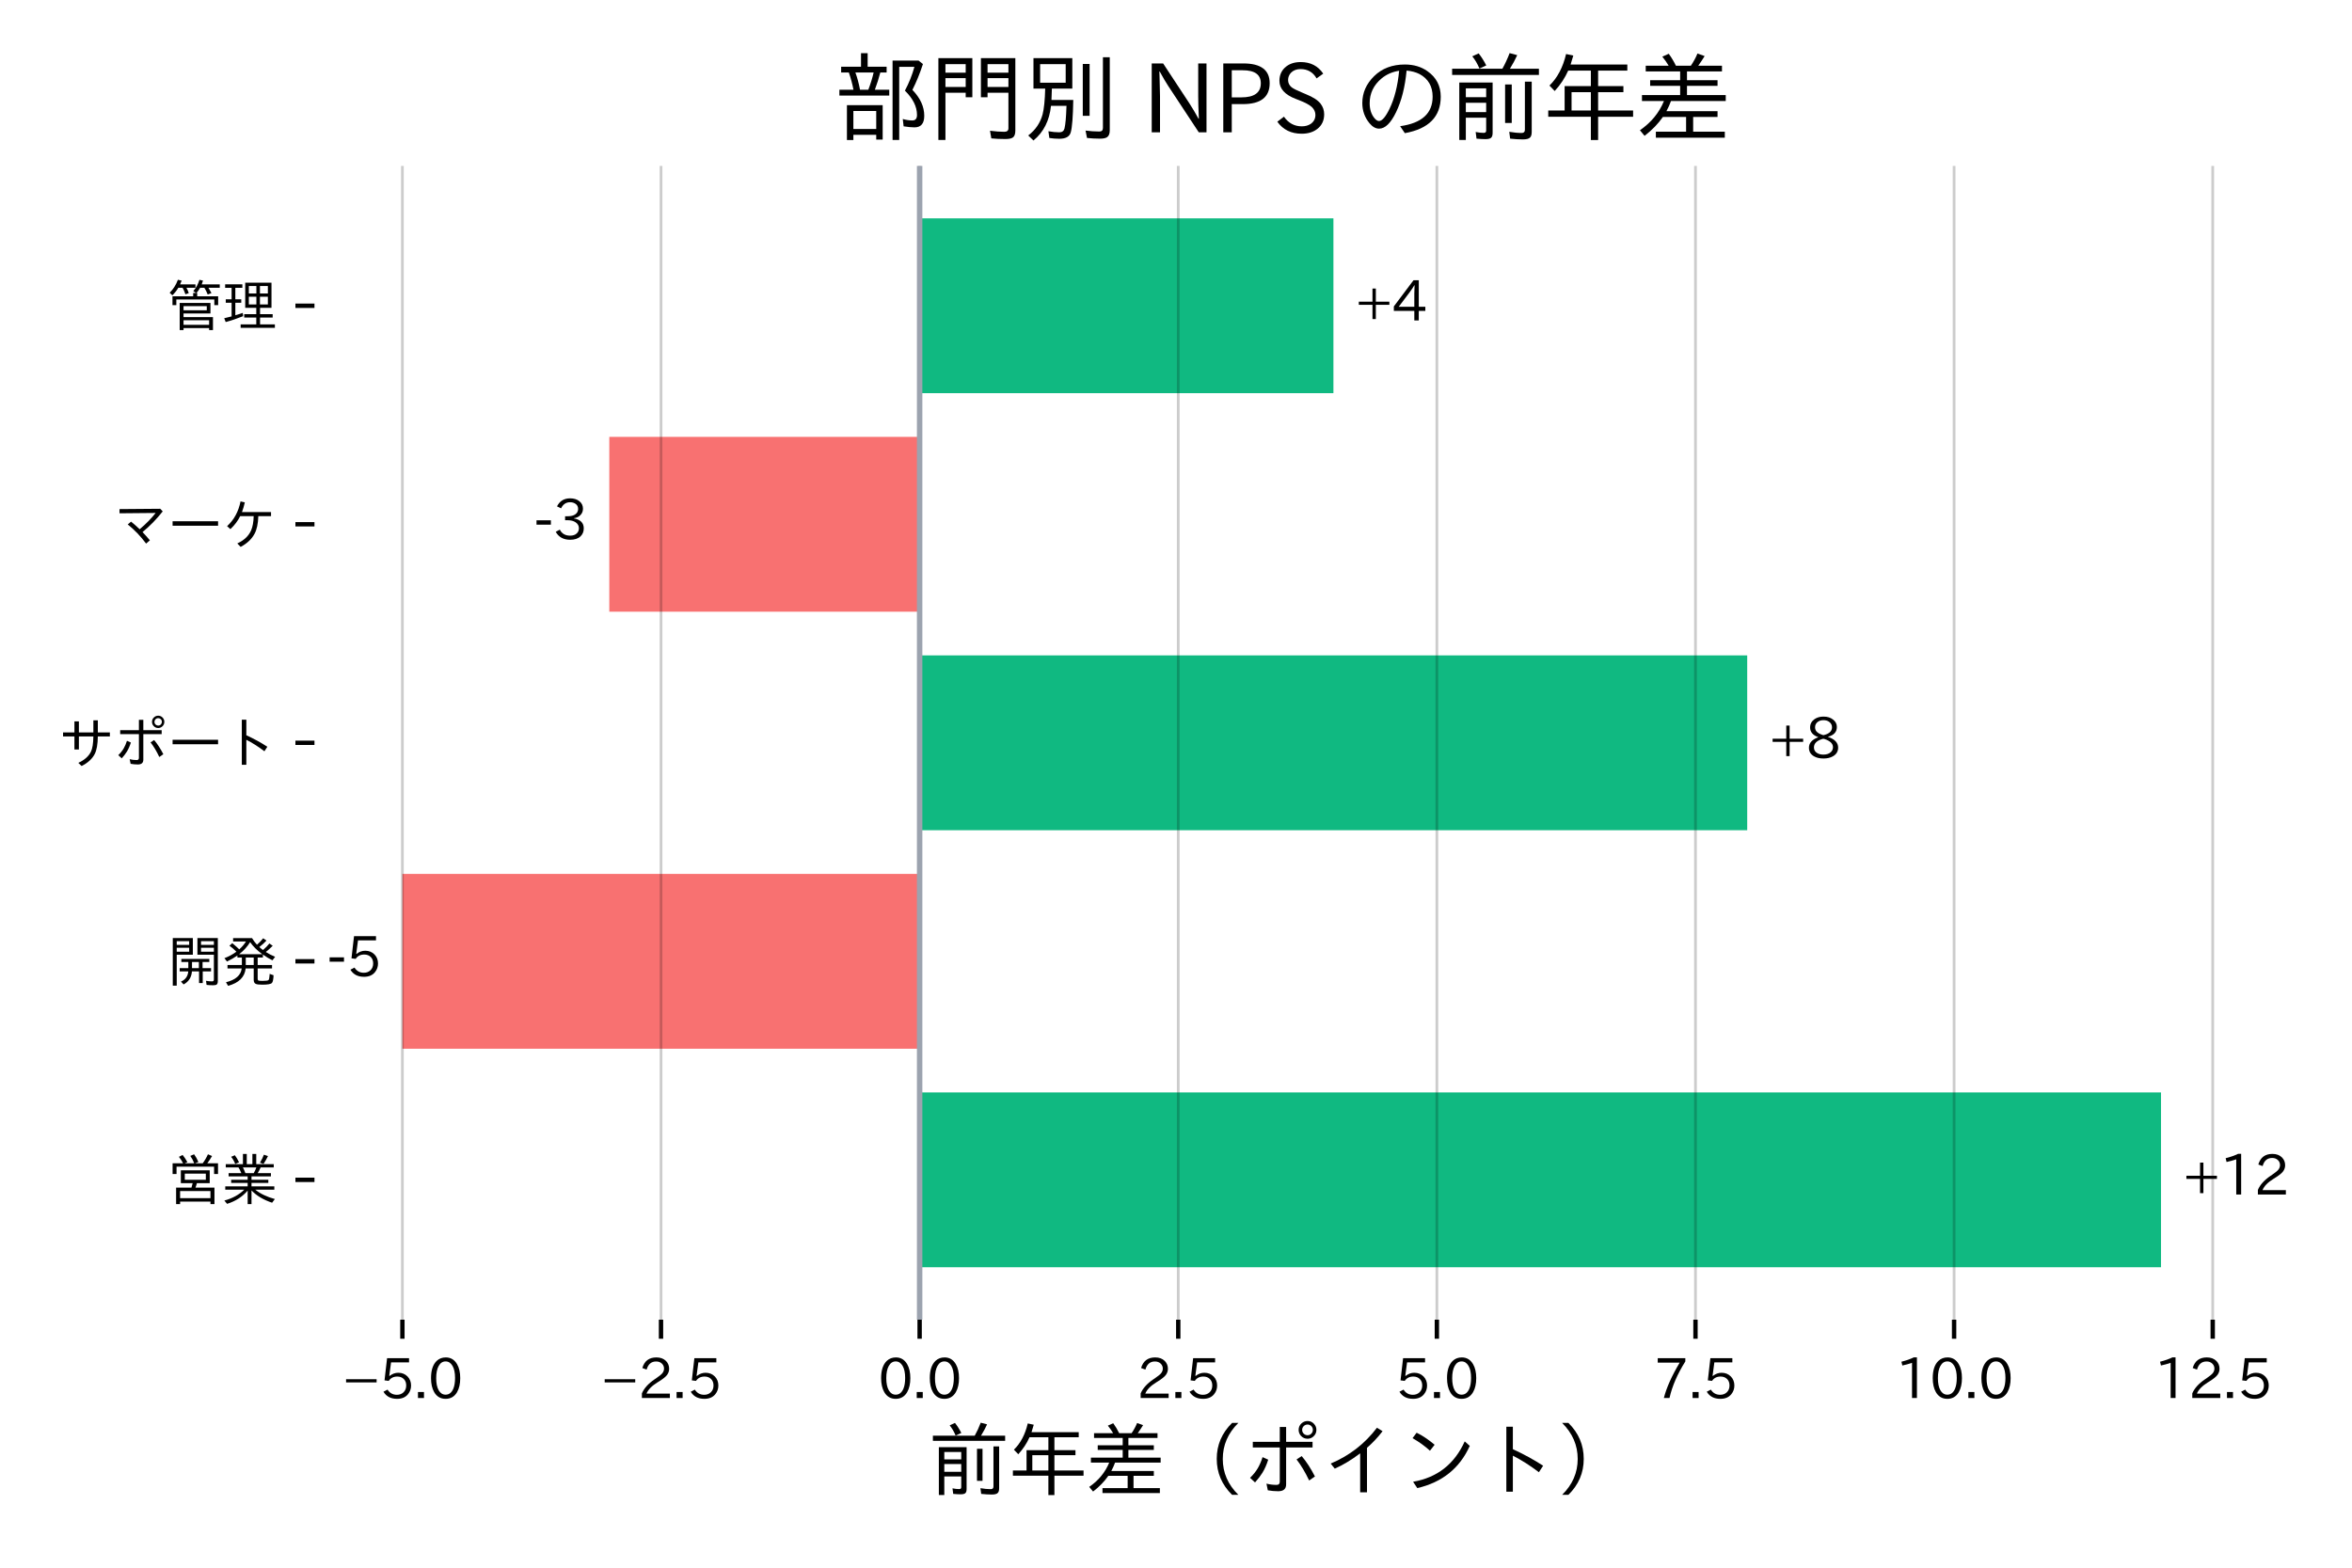 <?xml version="1.0" encoding="utf-8" standalone="no"?>
<!DOCTYPE svg PUBLIC "-//W3C//DTD SVG 1.1//EN"
  "http://www.w3.org/Graphics/SVG/1.1/DTD/svg11.dtd">
<svg xmlns:xlink="http://www.w3.org/1999/xlink" width="432pt" height="288pt" viewBox="0 0 432 288" xmlns="http://www.w3.org/2000/svg" version="1.1">
 <defs>
  <style type="text/css">*{stroke-linejoin: round; stroke-linecap: butt}</style>
 </defs>
 <g id="figure_1">
  <g id="patch_1">
   <path d="M 0 288 
L 432 288 
L 432 0 
L 0 0 
z
" style="fill: #ffffff"/>
  </g>
  <g id="axes_1">
   <g id="patch_2">
    <path d="M 57.76 242.44 
L 413.068 242.44 
L 413.068 30.48 
L 57.76 30.48 
z
" style="fill: #ffffff"/>
   </g>
   <g id="patch_3">
    <path d="M 168.913 232.805 
L 396.918 232.805 
L 396.918 200.69 
L 168.913 200.69 
z
" clip-path="url(#pedd7b52e85)" style="fill: #10b981"/>
   </g>
   <g id="patch_4">
    <path d="M 168.913 192.662 
L 73.91 192.662 
L 73.91 160.546 
L 168.913 160.546 
z
" clip-path="url(#pedd7b52e85)" style="fill: #f87171"/>
   </g>
   <g id="patch_5">
    <path d="M 168.913 152.518 
L 320.916 152.518 
L 320.916 120.402 
L 168.913 120.402 
z
" clip-path="url(#pedd7b52e85)" style="fill: #10b981"/>
   </g>
   <g id="patch_6">
    <path d="M 168.913 112.374 
L 111.911 112.374 
L 111.911 80.258 
L 168.913 80.258 
z
" clip-path="url(#pedd7b52e85)" style="fill: #f87171"/>
   </g>
   <g id="patch_7">
    <path d="M 168.913 72.23 
L 244.914 72.23 
L 244.914 40.115 
L 168.913 40.115 
z
" clip-path="url(#pedd7b52e85)" style="fill: #10b981"/>
   </g>
   <g id="matplotlib.axis_1">
    <g id="xtick_1">
     <g id="line2d_1">
      <path d="M 73.91 242.44 
L 73.91 30.48 
" clip-path="url(#pedd7b52e85)" style="fill: none; stroke: #000000; stroke-opacity: 0.2; stroke-width: 0.5; stroke-linecap: square"/>
     </g>
     <g id="line2d_2">
      <defs>
       <path id="m54e49d9b94" d="M 0 0 
L 0 3.5 
" style="stroke: #000000; stroke-width: 0.8"/>
      </defs>
      <g>
       <use xlink:href="#m54e49d9b94" x="73.91" y="242.44" style="stroke: #000000; stroke-width: 0.8"/>
      </g>
     </g>
     <g id="text_1">
      <!-- −5.0 -->
      <g transform="translate(62.899 256.931) scale(0.1 -0.1)">
       <defs>
        <path id="IPAexGothic-2212" d="M 416 2222 
L 3922 2222 
L 3922 1856 
L 416 1856 
L 416 2222 
z
" transform="scale(0.016)"/>
        <path id="IPAexGothic-35" d="M 1178 2603 
Q 1634 2963 2172 2963 
Q 2816 2963 3241 2528 
Q 3638 2113 3638 1497 
Q 3638 938 3297 513 
Q 2869 -31 2031 -31 
Q 959 -31 469 784 
L 938 1028 
Q 1309 434 2013 434 
Q 2466 434 2769 716 
Q 3081 1013 3081 1503 
Q 3081 1966 2806 2241 
Q 2519 2528 2056 2528 
Q 1406 2528 1072 2028 
L 591 2091 
L 884 4634 
L 3406 4634 
L 3406 4153 
L 1341 4153 
L 1134 2603 
L 1178 2603 
z
" transform="scale(0.016)"/>
        <path id="IPAexGothic-2e" d="M 1184 63 
L 494 63 
L 494 753 
L 1184 753 
L 1184 63 
z
" transform="scale(0.016)"/>
        <path id="IPAexGothic-30" d="M 2038 4725 
Q 2881 4725 3334 3944 
Q 3694 3325 3694 2344 
Q 3694 1372 3334 741 
Q 2888 -31 2016 -31 
Q 1147 -31 700 741 
Q 341 1372 341 2350 
Q 341 3713 1000 4334 
Q 1419 4725 2038 4725 
z
M 2016 4266 
Q 1516 4266 1228 3759 
Q 934 3247 934 2344 
Q 934 1456 1222 947 
Q 1513 447 2016 447 
Q 2619 447 2909 1153 
Q 3100 1622 3100 2375 
Q 3100 3256 2806 3759 
Q 2509 4266 2016 4266 
z
" transform="scale(0.016)"/>
       </defs>
       <use xlink:href="#IPAexGothic-2212"/>
       <use xlink:href="#IPAexGothic-35" transform="translate(67.822 0)"/>
       <use xlink:href="#IPAexGothic-2e" transform="translate(130.811 0)"/>
       <use xlink:href="#IPAexGothic-30" transform="translate(157.227 0)"/>
      </g>
     </g>
    </g>
    <g id="xtick_2">
     <g id="line2d_3">
      <path d="M 121.411 242.44 
L 121.411 30.48 
" clip-path="url(#pedd7b52e85)" style="fill: none; stroke: #000000; stroke-opacity: 0.2; stroke-width: 0.5; stroke-linecap: square"/>
     </g>
     <g id="line2d_4">
      <g>
       <use xlink:href="#m54e49d9b94" x="121.411" y="242.44" style="stroke: #000000; stroke-width: 0.8"/>
      </g>
     </g>
     <g id="text_2">
      <!-- −2.5 -->
      <g transform="translate(110.401 256.931) scale(0.1 -0.1)">
       <defs>
        <path id="IPAexGothic-32" d="M 3659 63 
L 447 63 
L 447 594 
Q 825 1475 1894 2203 
L 2072 2322 
Q 2619 2697 2791 2906 
Q 2988 3153 2988 3444 
Q 2988 3772 2756 4003 
Q 2500 4259 2084 4259 
Q 1250 4259 991 3328 
L 497 3506 
Q 853 4725 2116 4725 
Q 2806 4725 3216 4316 
Q 3575 3947 3575 3425 
Q 3575 3038 3344 2722 
Q 3131 2416 2366 1938 
L 2231 1856 
Q 1256 1253 978 569 
L 3659 569 
L 3659 63 
z
" transform="scale(0.016)"/>
       </defs>
       <use xlink:href="#IPAexGothic-2212"/>
       <use xlink:href="#IPAexGothic-32" transform="translate(67.822 0)"/>
       <use xlink:href="#IPAexGothic-2e" transform="translate(130.811 0)"/>
       <use xlink:href="#IPAexGothic-35" transform="translate(157.227 0)"/>
      </g>
     </g>
    </g>
    <g id="xtick_3">
     <g id="line2d_5">
      <path d="M 168.913 242.44 
L 168.913 30.48 
" clip-path="url(#pedd7b52e85)" style="fill: none; stroke: #000000; stroke-opacity: 0.2; stroke-width: 0.5; stroke-linecap: square"/>
     </g>
     <g id="line2d_6">
      <g>
       <use xlink:href="#m54e49d9b94" x="168.913" y="242.44" style="stroke: #000000; stroke-width: 0.8"/>
      </g>
     </g>
     <g id="text_3">
      <!-- 0.0 -->
      <g transform="translate(161.293 256.931) scale(0.1 -0.1)">
       <use xlink:href="#IPAexGothic-30"/>
       <use xlink:href="#IPAexGothic-2e" transform="translate(62.988 0)"/>
       <use xlink:href="#IPAexGothic-30" transform="translate(89.404 0)"/>
      </g>
     </g>
    </g>
    <g id="xtick_4">
     <g id="line2d_7">
      <path d="M 216.414 242.44 
L 216.414 30.48 
" clip-path="url(#pedd7b52e85)" style="fill: none; stroke: #000000; stroke-opacity: 0.2; stroke-width: 0.5; stroke-linecap: square"/>
     </g>
     <g id="line2d_8">
      <g>
       <use xlink:href="#m54e49d9b94" x="216.414" y="242.44" style="stroke: #000000; stroke-width: 0.8"/>
      </g>
     </g>
     <g id="text_4">
      <!-- 2.5 -->
      <g transform="translate(208.794 256.931) scale(0.1 -0.1)">
       <use xlink:href="#IPAexGothic-32"/>
       <use xlink:href="#IPAexGothic-2e" transform="translate(62.988 0)"/>
       <use xlink:href="#IPAexGothic-35" transform="translate(89.404 0)"/>
      </g>
     </g>
    </g>
    <g id="xtick_5">
     <g id="line2d_9">
      <path d="M 263.915 242.44 
L 263.915 30.48 
" clip-path="url(#pedd7b52e85)" style="fill: none; stroke: #000000; stroke-opacity: 0.2; stroke-width: 0.5; stroke-linecap: square"/>
     </g>
     <g id="line2d_10">
      <g>
       <use xlink:href="#m54e49d9b94" x="263.915" y="242.44" style="stroke: #000000; stroke-width: 0.8"/>
      </g>
     </g>
     <g id="text_5">
      <!-- 5.0 -->
      <g transform="translate(256.295 256.931) scale(0.1 -0.1)">
       <use xlink:href="#IPAexGothic-35"/>
       <use xlink:href="#IPAexGothic-2e" transform="translate(62.988 0)"/>
       <use xlink:href="#IPAexGothic-30" transform="translate(89.404 0)"/>
      </g>
     </g>
    </g>
    <g id="xtick_6">
     <g id="line2d_11">
      <path d="M 311.416 242.44 
L 311.416 30.48 
" clip-path="url(#pedd7b52e85)" style="fill: none; stroke: #000000; stroke-opacity: 0.2; stroke-width: 0.5; stroke-linecap: square"/>
     </g>
     <g id="line2d_12">
      <g>
       <use xlink:href="#m54e49d9b94" x="311.416" y="242.44" style="stroke: #000000; stroke-width: 0.8"/>
      </g>
     </g>
     <g id="text_6">
      <!-- 7.5 -->
      <g transform="translate(303.796 256.931) scale(0.1 -0.1)">
       <defs>
        <path id="IPAexGothic-37" d="M 3597 4263 
Q 2238 2106 1778 63 
L 1131 63 
Q 1581 1834 2950 4128 
L 428 4128 
L 428 4634 
L 3597 4634 
L 3597 4263 
z
" transform="scale(0.016)"/>
       </defs>
       <use xlink:href="#IPAexGothic-37"/>
       <use xlink:href="#IPAexGothic-2e" transform="translate(62.988 0)"/>
       <use xlink:href="#IPAexGothic-35" transform="translate(89.404 0)"/>
      </g>
     </g>
    </g>
    <g id="xtick_7">
     <g id="line2d_13">
      <path d="M 358.917 242.44 
L 358.917 30.48 
" clip-path="url(#pedd7b52e85)" style="fill: none; stroke: #000000; stroke-opacity: 0.2; stroke-width: 0.5; stroke-linecap: square"/>
     </g>
     <g id="line2d_14">
      <g>
       <use xlink:href="#m54e49d9b94" x="358.917" y="242.44" style="stroke: #000000; stroke-width: 0.8"/>
      </g>
     </g>
     <g id="text_7">
      <!-- 10.0 -->
      <g transform="translate(348.148 256.931) scale(0.1 -0.1)">
       <defs>
        <path id="IPAexGothic-31" d="M 2463 63 
L 1900 63 
L 1900 4103 
Q 1372 3922 788 3797 
L 684 4231 
Q 1519 4441 2106 4731 
L 2463 4731 
L 2463 63 
z
" transform="scale(0.016)"/>
       </defs>
       <use xlink:href="#IPAexGothic-31"/>
       <use xlink:href="#IPAexGothic-30" transform="translate(62.988 0)"/>
       <use xlink:href="#IPAexGothic-2e" transform="translate(125.977 0)"/>
       <use xlink:href="#IPAexGothic-30" transform="translate(152.393 0)"/>
      </g>
     </g>
    </g>
    <g id="xtick_8">
     <g id="line2d_15">
      <path d="M 406.418 242.44 
L 406.418 30.48 
" clip-path="url(#pedd7b52e85)" style="fill: none; stroke: #000000; stroke-opacity: 0.2; stroke-width: 0.5; stroke-linecap: square"/>
     </g>
     <g id="line2d_16">
      <g>
       <use xlink:href="#m54e49d9b94" x="406.418" y="242.44" style="stroke: #000000; stroke-width: 0.8"/>
      </g>
     </g>
     <g id="text_8">
      <!-- 12.5 -->
      <g transform="translate(395.649 256.931) scale(0.1 -0.1)">
       <use xlink:href="#IPAexGothic-31"/>
       <use xlink:href="#IPAexGothic-32" transform="translate(62.988 0)"/>
       <use xlink:href="#IPAexGothic-2e" transform="translate(125.977 0)"/>
       <use xlink:href="#IPAexGothic-35" transform="translate(152.393 0)"/>
      </g>
     </g>
    </g>
    <g id="text_9">
     <!-- 前年差（ポイント） -->
     <g transform="translate(170.614 273.617) scale(0.144 -0.144)">
      <defs>
       <path id="IPAexGothic-524d" d="M 3653 4281 
Q 3913 4741 4134 5319 
L 4638 5184 
Q 4453 4769 4153 4281 
L 6078 4281 
L 6078 3872 
L 319 3872 
L 319 4281 
L 3653 4281 
z
M 3006 3366 
L 3006 25 
Q 3006 -219 2897 -306 
Q 2797 -391 2522 -391 
Q 2294 -391 1938 -359 
L 1881 84 
Q 2178 25 2413 25 
Q 2578 25 2578 172 
L 2578 1031 
L 1228 1031 
L 1228 -447 
L 794 -447 
L 794 3366 
L 3006 3366 
z
M 1228 2981 
L 1228 2394 
L 2578 2394 
L 2578 2981 
L 1228 2981 
z
M 1228 2022 
L 1228 1403 
L 2578 1403 
L 2578 2022 
L 1228 2022 
z
M 2131 4294 
Q 1934 4769 1656 5106 
L 2078 5300 
Q 2353 4959 2584 4500 
L 2131 4294 
z
M 3834 3238 
L 4275 3238 
L 4275 684 
L 3834 684 
L 3834 3238 
z
M 5147 3425 
L 5600 3425 
L 5600 97 
Q 5600 -172 5497 -275 
Q 5384 -409 5013 -409 
Q 4634 -409 4169 -359 
L 4109 97 
Q 4550 19 4934 19 
Q 5147 19 5147 231 
L 5147 3425 
z
" transform="scale(0.016)"/>
       <path id="IPAexGothic-5e74" d="M 1772 4159 
Q 1444 3422 875 2803 
L 528 3166 
Q 1322 3941 1631 5259 
L 2109 5156 
Q 1994 4759 1931 4563 
L 5694 4563 
L 5694 4159 
L 3756 4159 
L 3756 3128 
L 5434 3128 
L 5434 2725 
L 3756 2725 
L 3756 1509 
L 6078 1509 
L 6078 1094 
L 3756 1094 
L 3756 -450 
L 3275 -450 
L 3275 1094 
L 447 1094 
L 447 1509 
L 1534 1509 
L 1534 3128 
L 3275 3128 
L 3275 4159 
L 1772 4159 
z
M 3275 2725 
L 1994 2725 
L 1994 1509 
L 3275 1509 
L 3275 2725 
z
" transform="scale(0.016)"/>
       <path id="IPAexGothic-5dee" d="M 2188 4481 
Q 2013 4781 1766 5084 
L 2194 5275 
Q 2459 4913 2669 4481 
L 3659 4481 
Q 3931 4881 4100 5294 
L 4575 5122 
Q 4353 4766 4150 4481 
L 5725 4481 
L 5725 4103 
L 3403 4103 
L 3403 3519 
L 5431 3519 
L 5431 3147 
L 3403 3147 
L 3403 2534 
L 5975 2534 
L 5975 2138 
L 2341 2138 
Q 2225 1813 2041 1466 
L 5431 1466 
L 5431 1081 
L 3813 1081 
L 3813 103 
L 5913 103 
L 5913 -294 
L 1338 -294 
L 1338 103 
L 3344 103 
L 3344 1081 
L 1803 1081 
Q 1331 400 588 -172 
L 281 200 
Q 1394 966 1875 2138 
L 416 2138 
L 416 2534 
L 2950 2534 
L 2950 3147 
L 959 3147 
L 959 3519 
L 2950 3519 
L 2950 4103 
L 666 4103 
L 666 4481 
L 2188 4481 
z
" transform="scale(0.016)"/>
       <path id="IPAexGothic-ff08" d="M 5419 -434 
Q 4197 769 4197 2438 
Q 4197 4097 5419 5300 
L 5919 5300 
Q 4678 4078 4678 2425 
Q 4678 788 5919 -434 
L 5419 -434 
z
" transform="scale(0.016)"/>
       <path id="IPAexGothic-30dd" d="M 5188 5453 
Q 5497 5453 5706 5219 
Q 5891 5016 5891 4747 
Q 5891 4434 5656 4222 
Q 5453 4038 5188 4038 
Q 4872 4038 4659 4272 
Q 4475 4475 4475 4747 
Q 4475 5059 4709 5269 
Q 4916 5453 5188 5453 
z
M 5188 5172 
Q 4997 5172 4866 5031 
Q 4756 4909 4756 4747 
Q 4756 4556 4897 4428 
Q 5022 4319 5188 4319 
Q 5372 4319 5500 4459 
Q 5609 4584 5609 4747 
Q 5609 4934 5469 5063 
Q 5347 5172 5188 5172 
z
M 2972 4978 
L 3478 4978 
L 3478 3794 
L 5584 3794 
L 5584 3341 
L 3478 3341 
L 3478 397 
Q 3478 -147 2844 -147 
Q 2428 -147 2019 -72 
L 1909 459 
Q 2300 359 2716 359 
Q 2972 359 2972 616 
L 2972 3341 
L 822 3341 
L 822 3794 
L 2972 3794 
L 2972 4978 
z
M 603 922 
Q 988 1294 1222 1694 
Q 1438 2063 1600 2572 
L 2050 2369 
Q 1859 1766 1588 1325 
Q 1372 975 1000 556 
L 603 922 
z
M 5313 709 
Q 4847 1700 4309 2388 
L 4719 2656 
Q 5269 2016 5775 1031 
L 5313 709 
z
" transform="scale(0.016)"/>
       <path id="IPAexGothic-30a4" d="M 3131 -231 
L 3131 2875 
Q 2091 2088 1106 1656 
L 781 2059 
Q 3016 3000 4469 4916 
L 4916 4641 
Q 4384 3938 3675 3316 
L 3675 -231 
L 3131 -231 
z
" transform="scale(0.016)"/>
       <path id="IPAexGothic-30f3" d="M 2444 3084 
Q 1816 3656 1056 4084 
L 1381 4519 
Q 2063 4191 2816 3559 
L 2444 3084 
z
M 1100 609 
Q 3984 1106 5216 3828 
L 5619 3469 
Q 4413 794 1434 103 
L 1100 609 
z
" transform="scale(0.016)"/>
       <path id="IPAexGothic-30c8" d="M 2284 4997 
L 2803 4997 
L 2803 3206 
Q 4088 2619 5216 1888 
L 4878 1369 
Q 3819 2175 2803 2688 
L 2803 -184 
L 2284 -184 
L 2284 4997 
z
" transform="scale(0.016)"/>
       <path id="IPAexGothic-ff09" d="M 481 -434 
Q 1722 788 1722 2431 
Q 1722 4066 481 5300 
L 981 5300 
Q 2203 4097 2203 2431 
Q 2203 769 981 -434 
L 481 -434 
z
" transform="scale(0.016)"/>
      </defs>
      <use xlink:href="#IPAexGothic-524d"/>
      <use xlink:href="#IPAexGothic-5e74" transform="translate(100 0)"/>
      <use xlink:href="#IPAexGothic-5dee" transform="translate(200 0)"/>
      <use xlink:href="#IPAexGothic-ff08" transform="translate(300 0)"/>
      <use xlink:href="#IPAexGothic-30dd" transform="translate(400 0)"/>
      <use xlink:href="#IPAexGothic-30a4" transform="translate(500 0)"/>
      <use xlink:href="#IPAexGothic-30f3" transform="translate(600 0)"/>
      <use xlink:href="#IPAexGothic-30c8" transform="translate(700 0)"/>
      <use xlink:href="#IPAexGothic-ff09" transform="translate(800 0)"/>
     </g>
    </g>
   </g>
   <g id="matplotlib.axis_2">
    <g id="ytick_1">
     <g id="line2d_17">
      <defs>
       <path id="mca3d9fb25e" d="M 0 0 
L -3.5 0 
" style="stroke: #000000; stroke-width: 0.8"/>
      </defs>
      <g>
       <use xlink:href="#mca3d9fb25e" x="57.76" y="216.748" style="stroke: #000000; stroke-width: 0.8"/>
      </g>
     </g>
     <g id="text_10">
      <!-- 営業 -->
      <g transform="translate(30.76 220.493) scale(0.1 -0.1)">
       <defs>
        <path id="IPAexGothic-55b6" d="M 1797 4238 
Q 1572 4669 1316 4981 
L 1738 5197 
Q 2009 4866 2288 4378 
L 1963 4238 
L 3069 4238 
L 3056 4275 
Q 2881 4725 2622 5088 
L 3056 5275 
Q 3334 4900 3550 4391 
L 3147 4238 
L 4044 4238 
Q 4409 4734 4647 5275 
L 5119 5075 
Q 4856 4622 4569 4238 
L 5803 4238 
L 5803 3009 
L 5350 3009 
L 5350 3853 
L 1041 3853 
L 1041 3009 
L 588 3009 
L 588 4238 
L 1797 4238 
z
M 4850 3438 
L 4850 1959 
L 3378 1959 
Q 3313 1703 3213 1447 
L 5394 1447 
L 5394 -447 
L 4934 -447 
L 4934 -159 
L 1450 -159 
L 1450 -447 
L 991 -447 
L 991 1447 
L 2756 1447 
Q 2813 1625 2878 1909 
L 2891 1959 
L 1534 1959 
L 1534 3438 
L 4850 3438 
z
M 1988 3053 
L 1988 2344 
L 4403 2344 
L 4403 3053 
L 1988 3053 
z
M 1450 1050 
L 1450 238 
L 4934 238 
L 4934 1050 
L 1450 1050 
z
" transform="scale(0.016)"/>
        <path id="IPAexGothic-696d" d="M 3397 2738 
L 3397 2350 
L 5328 2350 
L 5328 1984 
L 3397 1984 
L 3397 1594 
L 6016 1594 
L 6016 1209 
L 3831 1209 
Q 4706 509 6078 134 
L 5759 -288 
Q 4253 222 3397 1125 
L 3397 -447 
L 2956 -447 
L 2956 1106 
Q 2038 31 594 -416 
L 281 -38 
Q 1663 334 2566 1209 
L 384 1209 
L 384 1594 
L 2956 1594 
L 2956 1984 
L 1063 1984 
L 1063 2350 
L 2956 2350 
L 2956 2738 
L 769 2738 
L 769 3109 
L 2228 3109 
Q 2069 3519 1900 3769 
L 441 3769 
L 441 4141 
L 2413 4141 
L 2413 5313 
L 2853 5313 
L 2853 4141 
L 3500 4141 
L 3500 5313 
L 3941 5313 
L 3941 4141 
L 5950 4141 
L 5950 3769 
L 4447 3769 
Q 4294 3413 4106 3109 
L 5625 3109 
L 5625 2738 
L 3397 2738 
z
M 2406 3769 
Q 2581 3447 2694 3109 
L 3653 3109 
Q 3856 3463 3953 3769 
L 2406 3769 
z
M 1528 4166 
Q 1334 4656 1056 4984 
L 1484 5166 
Q 1728 4856 1966 4353 
L 1528 4166 
z
M 4366 4306 
Q 4678 4828 4819 5228 
L 5288 5069 
Q 5066 4606 4775 4166 
L 4366 4306 
z
" transform="scale(0.016)"/>
       </defs>
       <use xlink:href="#IPAexGothic-55b6"/>
       <use xlink:href="#IPAexGothic-696d" transform="translate(100 0)"/>
      </g>
     </g>
    </g>
    <g id="ytick_2">
     <g id="line2d_18">
      <g>
       <use xlink:href="#mca3d9fb25e" x="57.76" y="176.604" style="stroke: #000000; stroke-width: 0.8"/>
      </g>
     </g>
     <g id="text_11">
      <!-- 開発 -->
      <g transform="translate(30.76 180.349) scale(0.1 -0.1)">
       <defs>
        <path id="IPAexGothic-958b" d="M 2913 5013 
L 2913 3097 
L 1063 3097 
L 1063 -450 
L 609 -450 
L 609 5013 
L 2913 5013 
z
M 1063 4653 
L 1063 4225 
L 2491 4225 
L 2491 4653 
L 1063 4653 
z
M 1063 3900 
L 1063 3444 
L 2491 3444 
L 2491 3900 
L 1063 3900 
z
M 5781 5013 
L 5781 78 
Q 5781 -231 5647 -325 
Q 5538 -409 5238 -409 
Q 4809 -409 4488 -366 
L 4425 103 
Q 4791 38 5122 38 
Q 5328 38 5328 238 
L 5328 3097 
L 3438 3097 
L 3438 5013 
L 5781 5013 
z
M 3853 4653 
L 3853 4225 
L 5328 4225 
L 5328 4653 
L 3853 4653 
z
M 3853 3900 
L 3853 3444 
L 5328 3444 
L 5328 3900 
L 3853 3900 
z
M 4028 2266 
L 4028 1556 
L 5000 1556 
L 5000 1184 
L 4047 1184 
L 4047 -159 
L 3625 -159 
L 3625 1184 
L 2809 1184 
Q 2731 156 1850 -313 
L 1550 13 
Q 2319 347 2388 1184 
L 1403 1184 
L 1403 1556 
L 2394 1556 
L 2394 2266 
L 1594 2266 
L 1594 2619 
L 4803 2619 
L 4803 2266 
L 4028 2266 
z
M 3606 1556 
L 3606 2266 
L 2816 2266 
L 2816 1556 
L 3606 1556 
z
" transform="scale(0.016)"/>
        <path id="IPAexGothic-767a" d="M 4719 3638 
Q 5159 4016 5453 4391 
L 5831 4122 
Q 5406 3700 5038 3413 
Q 5500 3116 6106 2856 
L 5800 2456 
Q 5231 2738 4706 3113 
L 4706 2772 
L 4103 2772 
L 4103 1919 
L 5753 1919 
L 5753 1522 
L 4103 1522 
L 4103 359 
Q 4103 159 4206 131 
Q 4313 94 4678 94 
Q 5256 94 5350 191 
Q 5444 284 5472 766 
Q 5472 863 5478 900 
L 5928 741 
Q 5900 25 5741 -141 
Q 5572 -341 4647 -341 
Q 4084 -341 3900 -256 
Q 3650 -150 3650 213 
L 3650 1522 
L 2725 1522 
Q 2572 34 709 -475 
L 466 -63 
Q 2128 347 2272 1522 
L 641 1522 
L 641 1919 
L 2291 1919 
L 2291 2772 
L 1778 2772 
L 1778 3009 
Q 1263 2647 581 2316 
L 288 2700 
Q 1044 2991 1663 3444 
Q 1269 3850 863 4134 
L 1191 4425 
Q 1697 4006 1991 3713 
Q 2434 4100 2763 4616 
L 1284 4616 
L 1284 5006 
L 3456 5006 
Q 3725 4566 4025 4244 
Q 4422 4584 4738 4988 
L 5109 4719 
Q 4747 4328 4294 3981 
Q 4506 3781 4719 3638 
z
M 3650 2772 
L 2738 2772 
L 2738 1919 
L 3650 1919 
L 3650 2772 
z
M 1978 3156 
L 4641 3156 
Q 3756 3794 3238 4544 
Q 2766 3769 1978 3156 
z
" transform="scale(0.016)"/>
       </defs>
       <use xlink:href="#IPAexGothic-958b"/>
       <use xlink:href="#IPAexGothic-767a" transform="translate(100 0)"/>
      </g>
     </g>
    </g>
    <g id="ytick_3">
     <g id="line2d_19">
      <g>
       <use xlink:href="#mca3d9fb25e" x="57.76" y="136.46" style="stroke: #000000; stroke-width: 0.8"/>
      </g>
     </g>
     <g id="text_12">
      <!-- サポート -->
      <g transform="translate(10.76 140.205) scale(0.1 -0.1)">
       <defs>
        <path id="IPAexGothic-30b5" d="M 3994 4919 
L 4506 4919 
L 4506 3531 
L 5888 3531 
L 5888 3072 
L 4506 3072 
Q 4488 1719 4153 1063 
Q 3728 222 2644 -325 
L 2266 38 
Q 3325 525 3713 1319 
Q 3975 1853 3994 3072 
L 2331 3072 
L 2331 1575 
L 1819 1575 
L 1819 3072 
L 513 3072 
L 513 3531 
L 1819 3531 
L 1819 4797 
L 2331 4797 
L 2331 3531 
L 3994 3531 
L 3994 4919 
z
" transform="scale(0.016)"/>
        <path id="IPAexGothic-30fc" d="M 588 2688 
L 5809 2688 
L 5809 2175 
L 588 2175 
L 588 2688 
z
" transform="scale(0.016)"/>
       </defs>
       <use xlink:href="#IPAexGothic-30b5"/>
       <use xlink:href="#IPAexGothic-30dd" transform="translate(100 0)"/>
       <use xlink:href="#IPAexGothic-30fc" transform="translate(200 0)"/>
       <use xlink:href="#IPAexGothic-30c8" transform="translate(300 0)"/>
      </g>
     </g>
    </g>
    <g id="ytick_4">
     <g id="line2d_20">
      <g>
       <use xlink:href="#mca3d9fb25e" x="57.76" y="96.316" style="stroke: #000000; stroke-width: 0.8"/>
      </g>
     </g>
     <g id="text_13">
      <!-- マーケ -->
      <g transform="translate(20.76 100.061) scale(0.1 -0.1)">
       <defs>
        <path id="IPAexGothic-30de" d="M 5422 4122 
L 5703 3822 
Q 4659 2491 3388 1447 
Q 3816 994 4231 500 
L 3797 122 
Q 2866 1381 1691 2322 
L 2069 2644 
Q 2481 2322 3059 1772 
Q 4163 2703 4891 3641 
L 744 3603 
L 744 4084 
L 5422 4122 
z
" transform="scale(0.016)"/>
        <path id="IPAexGothic-30b1" d="M 5638 3275 
L 4178 3275 
Q 4141 1972 3738 1234 
Q 3241 322 2150 -256 
L 1766 141 
Q 2931 678 3353 1644 
Q 3619 2263 3647 3275 
L 2097 3275 
Q 1694 2456 972 1784 
L 594 2128 
Q 1781 3203 2138 4966 
L 2628 4856 
Q 2503 4281 2303 3744 
L 5638 3744 
L 5638 3275 
z
" transform="scale(0.016)"/>
       </defs>
       <use xlink:href="#IPAexGothic-30de"/>
       <use xlink:href="#IPAexGothic-30fc" transform="translate(100 0)"/>
       <use xlink:href="#IPAexGothic-30b1" transform="translate(200 0)"/>
      </g>
     </g>
    </g>
    <g id="ytick_5">
     <g id="line2d_21">
      <g>
       <use xlink:href="#mca3d9fb25e" x="57.76" y="56.172" style="stroke: #000000; stroke-width: 0.8"/>
      </g>
     </g>
     <g id="text_14">
      <!-- 管理 -->
      <g transform="translate(30.76 59.917) scale(0.1 -0.1)">
       <defs>
        <path id="IPAexGothic-7ba1" d="M 3413 3431 
L 5819 3431 
L 5819 2413 
L 5378 2413 
L 5378 3059 
L 1016 3059 
L 1016 2413 
L 575 2413 
L 575 3431 
L 2950 3431 
L 2950 3809 
L 3309 3809 
L 2963 4025 
Q 3438 4556 3669 5319 
L 4078 5228 
Q 3981 4913 3931 4794 
L 6003 4794 
L 6003 4409 
L 4700 4409 
Q 4709 4397 4731 4359 
Q 4753 4325 4769 4300 
Q 4866 4144 4994 3897 
L 5050 3797 
L 4622 3634 
Q 4428 4116 4231 4409 
L 3750 4409 
Q 3541 4038 3328 3809 
L 3413 3809 
L 3413 3431 
z
M 1447 4794 
L 3213 4794 
L 3213 4409 
L 2175 4409 
Q 2341 4122 2444 3794 
L 2063 3659 
Q 1888 4150 1734 4409 
L 1247 4409 
Q 963 3925 563 3544 
L 250 3834 
Q 872 4438 1197 5325 
L 1631 5228 
Q 1550 5025 1447 4794 
z
M 4934 2663 
L 4934 1453 
L 1844 1453 
L 1844 1038 
L 5222 1038 
L 5222 -450 
L 4781 -450 
L 4781 -219 
L 1844 -219 
L 1844 -450 
L 1403 -450 
L 1403 2663 
L 4934 2663 
z
M 1844 2297 
L 1844 1819 
L 4513 1819 
L 4513 2297 
L 1844 2297 
z
M 1844 678 
L 1844 153 
L 4781 153 
L 4781 678 
L 1844 678 
z
" transform="scale(0.016)"/>
        <path id="IPAexGothic-7406" d="M 1541 4397 
L 1541 3084 
L 2219 3084 
L 2219 2688 
L 1541 2688 
L 1541 1247 
Q 1919 1356 2397 1522 
L 2431 1144 
Q 1353 713 434 472 
L 263 909 
Q 763 1025 1113 1119 
L 1113 2688 
L 441 2688 
L 441 3084 
L 1113 3084 
L 1113 4397 
L 369 4397 
L 369 4800 
L 2347 4800 
L 2347 4397 
L 1541 4397 
z
M 5691 4991 
L 5691 2106 
L 4378 2106 
L 4378 1375 
L 5825 1375 
L 5825 984 
L 4378 984 
L 4378 206 
L 6081 206 
L 6081 -191 
L 2150 -191 
L 2150 206 
L 3944 206 
L 3944 984 
L 2559 984 
L 2559 1375 
L 3944 1375 
L 3944 2106 
L 2675 2106 
L 2675 4991 
L 5691 4991 
z
M 3091 4606 
L 3091 3750 
L 3956 3750 
L 3956 4606 
L 3091 4606 
z
M 3091 3378 
L 3091 2491 
L 3956 2491 
L 3956 3378 
L 3091 3378 
z
M 5275 2491 
L 5275 3378 
L 4366 3378 
L 4366 2491 
L 5275 2491 
z
M 5275 3750 
L 5275 4606 
L 4366 4606 
L 4366 3750 
L 5275 3750 
z
" transform="scale(0.016)"/>
       </defs>
       <use xlink:href="#IPAexGothic-7ba1"/>
       <use xlink:href="#IPAexGothic-7406" transform="translate(100 0)"/>
      </g>
     </g>
    </g>
   </g>
   <g id="line2d_22">
    <path d="M 168.913 242.44 
L 168.913 30.48 
" clip-path="url(#pedd7b52e85)" style="fill: none; stroke: #9ca3af; stroke-linecap: square"/>
   </g>
   <g id="text_15">
    <!-- +12 -->
    <g transform="translate(400.918 219.543) scale(0.1 -0.1)">
     <defs>
      <path id="IPAexGothic-2b" d="M 2369 1856 
L 2369 219 
L 1984 219 
L 1984 1856 
L 416 1856 
L 416 2216 
L 1984 2216 
L 1984 3725 
L 2369 3725 
L 2369 2216 
L 3922 2216 
L 3922 1856 
L 2369 1856 
z
" transform="scale(0.016)"/>
     </defs>
     <use xlink:href="#IPAexGothic-2b"/>
     <use xlink:href="#IPAexGothic-31" transform="translate(67.822 0)"/>
     <use xlink:href="#IPAexGothic-32" transform="translate(130.811 0)"/>
    </g>
   </g>
   <g id="text_16">
    <!-- -5 -->
    <g transform="translate(60.032 179.399) scale(0.1 -0.1)">
     <defs>
      <path id="IPAexGothic-2d" d="M 1969 1703 
L 319 1703 
L 319 2203 
L 1969 2203 
L 1969 1703 
z
" transform="scale(0.016)"/>
     </defs>
     <use xlink:href="#IPAexGothic-2d"/>
     <use xlink:href="#IPAexGothic-35" transform="translate(35.791 0)"/>
    </g>
   </g>
   <g id="text_17">
    <!-- +8 -->
    <g transform="translate(324.916 139.255) scale(0.1 -0.1)">
     <defs>
      <path id="IPAexGothic-38" d="M 2541 2425 
Q 3700 2031 3700 1197 
Q 3700 541 3100 197 
Q 2663 -56 2016 -56 
Q 1366 -56 928 197 
Q 347 531 347 1178 
Q 347 1988 1409 2381 
L 1409 2400 
Q 481 2734 481 3509 
Q 481 4100 981 4456 
Q 1406 4756 2019 4756 
Q 2703 4756 3131 4403 
Q 3553 4069 3553 3566 
Q 3553 2706 2541 2444 
L 2541 2425 
z
M 2022 2625 
Q 2997 2856 2997 3528 
Q 2997 3916 2675 4150 
Q 2413 4347 2016 4347 
Q 1606 4347 1331 4128 
Q 1050 3897 1050 3522 
Q 1050 3150 1350 2925 
Q 1494 2809 1722 2722 
Q 1984 2616 2022 2625 
z
M 1978 2209 
Q 922 1931 922 1216 
Q 922 775 1313 556 
Q 1606 391 2009 391 
Q 2575 391 2881 697 
Q 3106 922 3106 1250 
Q 3106 1594 2794 1850 
Q 2609 1994 2350 2100 
Q 2047 2222 1978 2209 
z
" transform="scale(0.016)"/>
     </defs>
     <use xlink:href="#IPAexGothic-2b"/>
     <use xlink:href="#IPAexGothic-38" transform="translate(67.822 0)"/>
    </g>
   </g>
   <g id="text_18">
    <!-- -3 -->
    <g transform="translate(98.033 99.111) scale(0.1 -0.1)">
     <defs>
      <path id="IPAexGothic-33" d="M 2381 2419 
Q 3506 2216 3506 1278 
Q 3506 716 3128 356 
Q 2709 -31 1944 -31 
Q 797 -31 288 881 
L 756 1131 
Q 1109 441 1938 441 
Q 2425 441 2694 691 
Q 2950 928 2950 1291 
Q 2950 1719 2566 1978 
Q 2216 2213 1644 2213 
L 1363 2213 
L 1363 2669 
L 1656 2669 
Q 2231 2669 2534 2888 
Q 2859 3119 2859 3509 
Q 2859 3934 2494 4138 
Q 2259 4278 1931 4278 
Q 1238 4278 903 3578 
L 434 3803 
Q 897 4725 1938 4725 
Q 2597 4725 3006 4394 
Q 3416 4069 3416 3534 
Q 3416 3028 3019 2706 
Q 2763 2500 2381 2444 
L 2381 2419 
z
" transform="scale(0.016)"/>
     </defs>
     <use xlink:href="#IPAexGothic-2d"/>
     <use xlink:href="#IPAexGothic-33" transform="translate(35.791 0)"/>
    </g>
   </g>
   <g id="text_19">
    <!-- +4 -->
    <g transform="translate(248.914 58.967) scale(0.1 -0.1)">
     <defs>
      <path id="IPAexGothic-34" d="M 3813 1159 
L 3059 1159 
L 3059 63 
L 2547 63 
L 2547 1159 
L 197 1159 
L 197 1672 
L 2456 4678 
L 3059 4678 
L 3059 1634 
L 3813 1634 
L 3813 1159 
z
M 2578 4109 
L 2559 4109 
Q 2278 3656 2003 3284 
L 759 1634 
L 2547 1634 
L 2547 3144 
Q 2547 3481 2578 4109 
z
" transform="scale(0.016)"/>
     </defs>
     <use xlink:href="#IPAexGothic-2b"/>
     <use xlink:href="#IPAexGothic-34" transform="translate(67.822 0)"/>
    </g>
   </g>
   <g id="text_20">
    <!-- 部門別 NPS の前年差 -->
    <g transform="translate(153.283 24.48) scale(0.173 -0.173)">
     <defs>
      <path id="IPAexGothic-90e8" d="M 3034 4031 
L 3028 4000 
Q 2897 3488 2675 2888 
L 3631 2888 
L 3631 2503 
L 322 2503 
L 322 2888 
L 1256 2888 
Q 1150 3450 950 4031 
L 438 4031 
L 438 4416 
L 1756 4416 
L 1756 5313 
L 2197 5313 
L 2197 4416 
L 3456 4416 
L 3456 4031 
L 3034 4031 
z
M 2594 4031 
L 1384 4031 
Q 1566 3538 1691 2888 
L 2241 2888 
Q 2463 3466 2594 4031 
z
M 3194 1863 
L 3194 -422 
L 2766 -422 
L 2766 -103 
L 1250 -103 
L 1250 -450 
L 822 -450 
L 822 1863 
L 3194 1863 
z
M 1250 1478 
L 1250 281 
L 2766 281 
L 2766 1478 
L 1250 1478 
z
M 5166 2878 
Q 5953 2066 5953 1159 
Q 5953 391 5306 391 
Q 5016 391 4584 459 
L 4528 947 
Q 4844 850 5166 850 
Q 5472 850 5472 1216 
Q 5472 2041 4669 2828 
Q 5081 3600 5300 4409 
L 4291 4409 
L 4291 -447 
L 3850 -447 
L 3850 4825 
L 5575 4825 
L 5866 4594 
Q 5563 3659 5166 2878 
z
" transform="scale(0.016)"/>
      <path id="IPAexGothic-9580" d="M 2894 4984 
L 2894 2388 
L 2453 2388 
L 2453 2688 
L 1109 2688 
L 1109 -447 
L 641 -447 
L 641 4984 
L 2894 4984 
z
M 1109 4588 
L 1109 4019 
L 2453 4019 
L 2453 4588 
L 1109 4588 
z
M 1109 3659 
L 1109 3072 
L 2453 3072 
L 2453 3659 
L 1109 3659 
z
M 5747 4984 
L 5747 178 
Q 5747 -166 5581 -281 
Q 5441 -384 5075 -384 
Q 4575 -384 4153 -341 
L 4066 166 
Q 4616 97 5013 97 
Q 5288 97 5288 331 
L 5288 2688 
L 3903 2688 
L 3903 2388 
L 3463 2388 
L 3463 4984 
L 5747 4984 
z
M 3903 4588 
L 3903 4019 
L 5288 4019 
L 5288 4588 
L 3903 4588 
z
M 3903 3659 
L 3903 3072 
L 5288 3072 
L 5288 3659 
L 3903 3659 
z
" transform="scale(0.016)"/>
      <path id="IPAexGothic-5225" d="M 1922 2963 
Q 1906 2453 1894 2209 
L 3341 2209 
Q 3313 550 3175 63 
Q 3059 -366 2413 -366 
Q 2072 -366 1753 -313 
L 1691 134 
Q 2084 63 2413 63 
Q 2694 63 2759 319 
Q 2856 722 2888 1753 
Q 2888 1800 2894 1819 
L 1863 1819 
Q 1709 350 700 -481 
L 353 -147 
Q 1075 403 1306 1256 
Q 1450 1822 1478 2963 
L 700 2963 
L 700 4984 
L 3278 4984 
L 3278 2963 
L 1922 2963 
z
M 1141 4588 
L 1141 3353 
L 2838 3353 
L 2838 4588 
L 1141 4588 
z
M 3972 4597 
L 4425 4597 
L 4425 1159 
L 3972 1159 
L 3972 4597 
z
M 5309 5044 
L 5763 5044 
L 5763 191 
Q 5763 -141 5581 -263 
Q 5438 -359 5116 -359 
Q 4688 -359 4253 -313 
L 4156 178 
Q 4625 116 5072 116 
Q 5309 116 5309 353 
L 5309 5044 
z
" transform="scale(0.016)"/>
      <path id="IPAexGothic-20" transform="scale(0.016)"/>
      <path id="IPAexGothic-4e" d="M 4244 63 
L 3731 63 
L 1697 3150 
Q 1466 3500 1141 4097 
L 1116 4097 
L 1128 3797 
Q 1159 2803 1159 2469 
L 1159 63 
L 609 63 
L 609 4634 
L 1366 4634 
L 3113 1978 
Q 3453 1447 3713 966 
L 3738 966 
Q 3694 1897 3694 2469 
L 3694 4634 
L 4244 4634 
L 4244 63 
z
" transform="scale(0.016)"/>
      <path id="IPAexGothic-50" d="M 609 4634 
L 1941 4634 
Q 3688 4634 3688 3322 
Q 3688 1934 1906 1934 
L 1172 1934 
L 1172 63 
L 609 63 
L 609 4634 
z
M 1172 2381 
L 1800 2381 
Q 3100 2381 3100 3316 
Q 3100 4181 1894 4181 
L 1172 4181 
L 1172 2381 
z
" transform="scale(0.016)"/>
      <path id="IPAexGothic-53" d="M 2919 3641 
Q 2563 4259 1853 4259 
Q 1453 4259 1213 4009 
Q 1028 3803 1028 3534 
Q 1028 3238 1266 3047 
Q 1444 2913 1984 2688 
L 2200 2597 
Q 2925 2306 3191 1953 
Q 3422 1644 3422 1259 
Q 3422 644 2969 288 
Q 2559 -31 1931 -31 
Q 881 -31 313 766 
L 753 1100 
Q 1203 459 1938 459 
Q 2288 459 2534 625 
Q 2841 847 2841 1216 
Q 2841 1503 2616 1728 
Q 2375 1959 1728 2206 
L 1541 2278 
Q 453 2694 453 3481 
Q 453 4006 806 4347 
Q 1203 4725 1863 4725 
Q 2841 4725 3359 3956 
L 2919 3641 
z
" transform="scale(0.016)"/>
      <path id="IPAexGothic-306e" d="M 3119 469 
Q 5275 766 5275 2425 
Q 5275 3453 4413 3925 
Q 4041 4116 3547 4159 
Q 3394 2525 2850 1400 
Q 2322 306 1722 306 
Q 1384 306 1084 666 
Q 609 1244 609 2003 
Q 609 3025 1397 3794 
Q 2184 4563 3431 4563 
Q 4306 4563 4928 4122 
Q 5813 3506 5813 2425 
Q 5813 438 3431 6 
L 3119 469 
z
M 3053 4147 
Q 2378 4044 1891 3641 
Q 1097 2981 1097 1991 
Q 1097 1366 1434 978 
Q 1581 813 1719 813 
Q 2022 813 2416 1625 
Q 2909 2638 3053 4147 
z
" transform="scale(0.016)"/>
     </defs>
     <use xlink:href="#IPAexGothic-90e8"/>
     <use xlink:href="#IPAexGothic-9580" transform="translate(100 0)"/>
     <use xlink:href="#IPAexGothic-5225" transform="translate(200 0)"/>
     <use xlink:href="#IPAexGothic-20" transform="translate(300 0)"/>
     <use xlink:href="#IPAexGothic-4e" transform="translate(327.002 0)"/>
     <use xlink:href="#IPAexGothic-50" transform="translate(402.979 0)"/>
     <use xlink:href="#IPAexGothic-53" transform="translate(465.088 0)"/>
     <use xlink:href="#IPAexGothic-20" transform="translate(523.584 0)"/>
     <use xlink:href="#IPAexGothic-306e" transform="translate(550.586 0)"/>
     <use xlink:href="#IPAexGothic-524d" transform="translate(650.586 0)"/>
     <use xlink:href="#IPAexGothic-5e74" transform="translate(750.586 0)"/>
     <use xlink:href="#IPAexGothic-5dee" transform="translate(850.586 0)"/>
    </g>
   </g>
  </g>
 </g>
 <defs>
  <clipPath id="pedd7b52e85">
   <rect x="57.76" y="30.48" width="355.308" height="211.96"/>
  </clipPath>
 </defs>
</svg>

